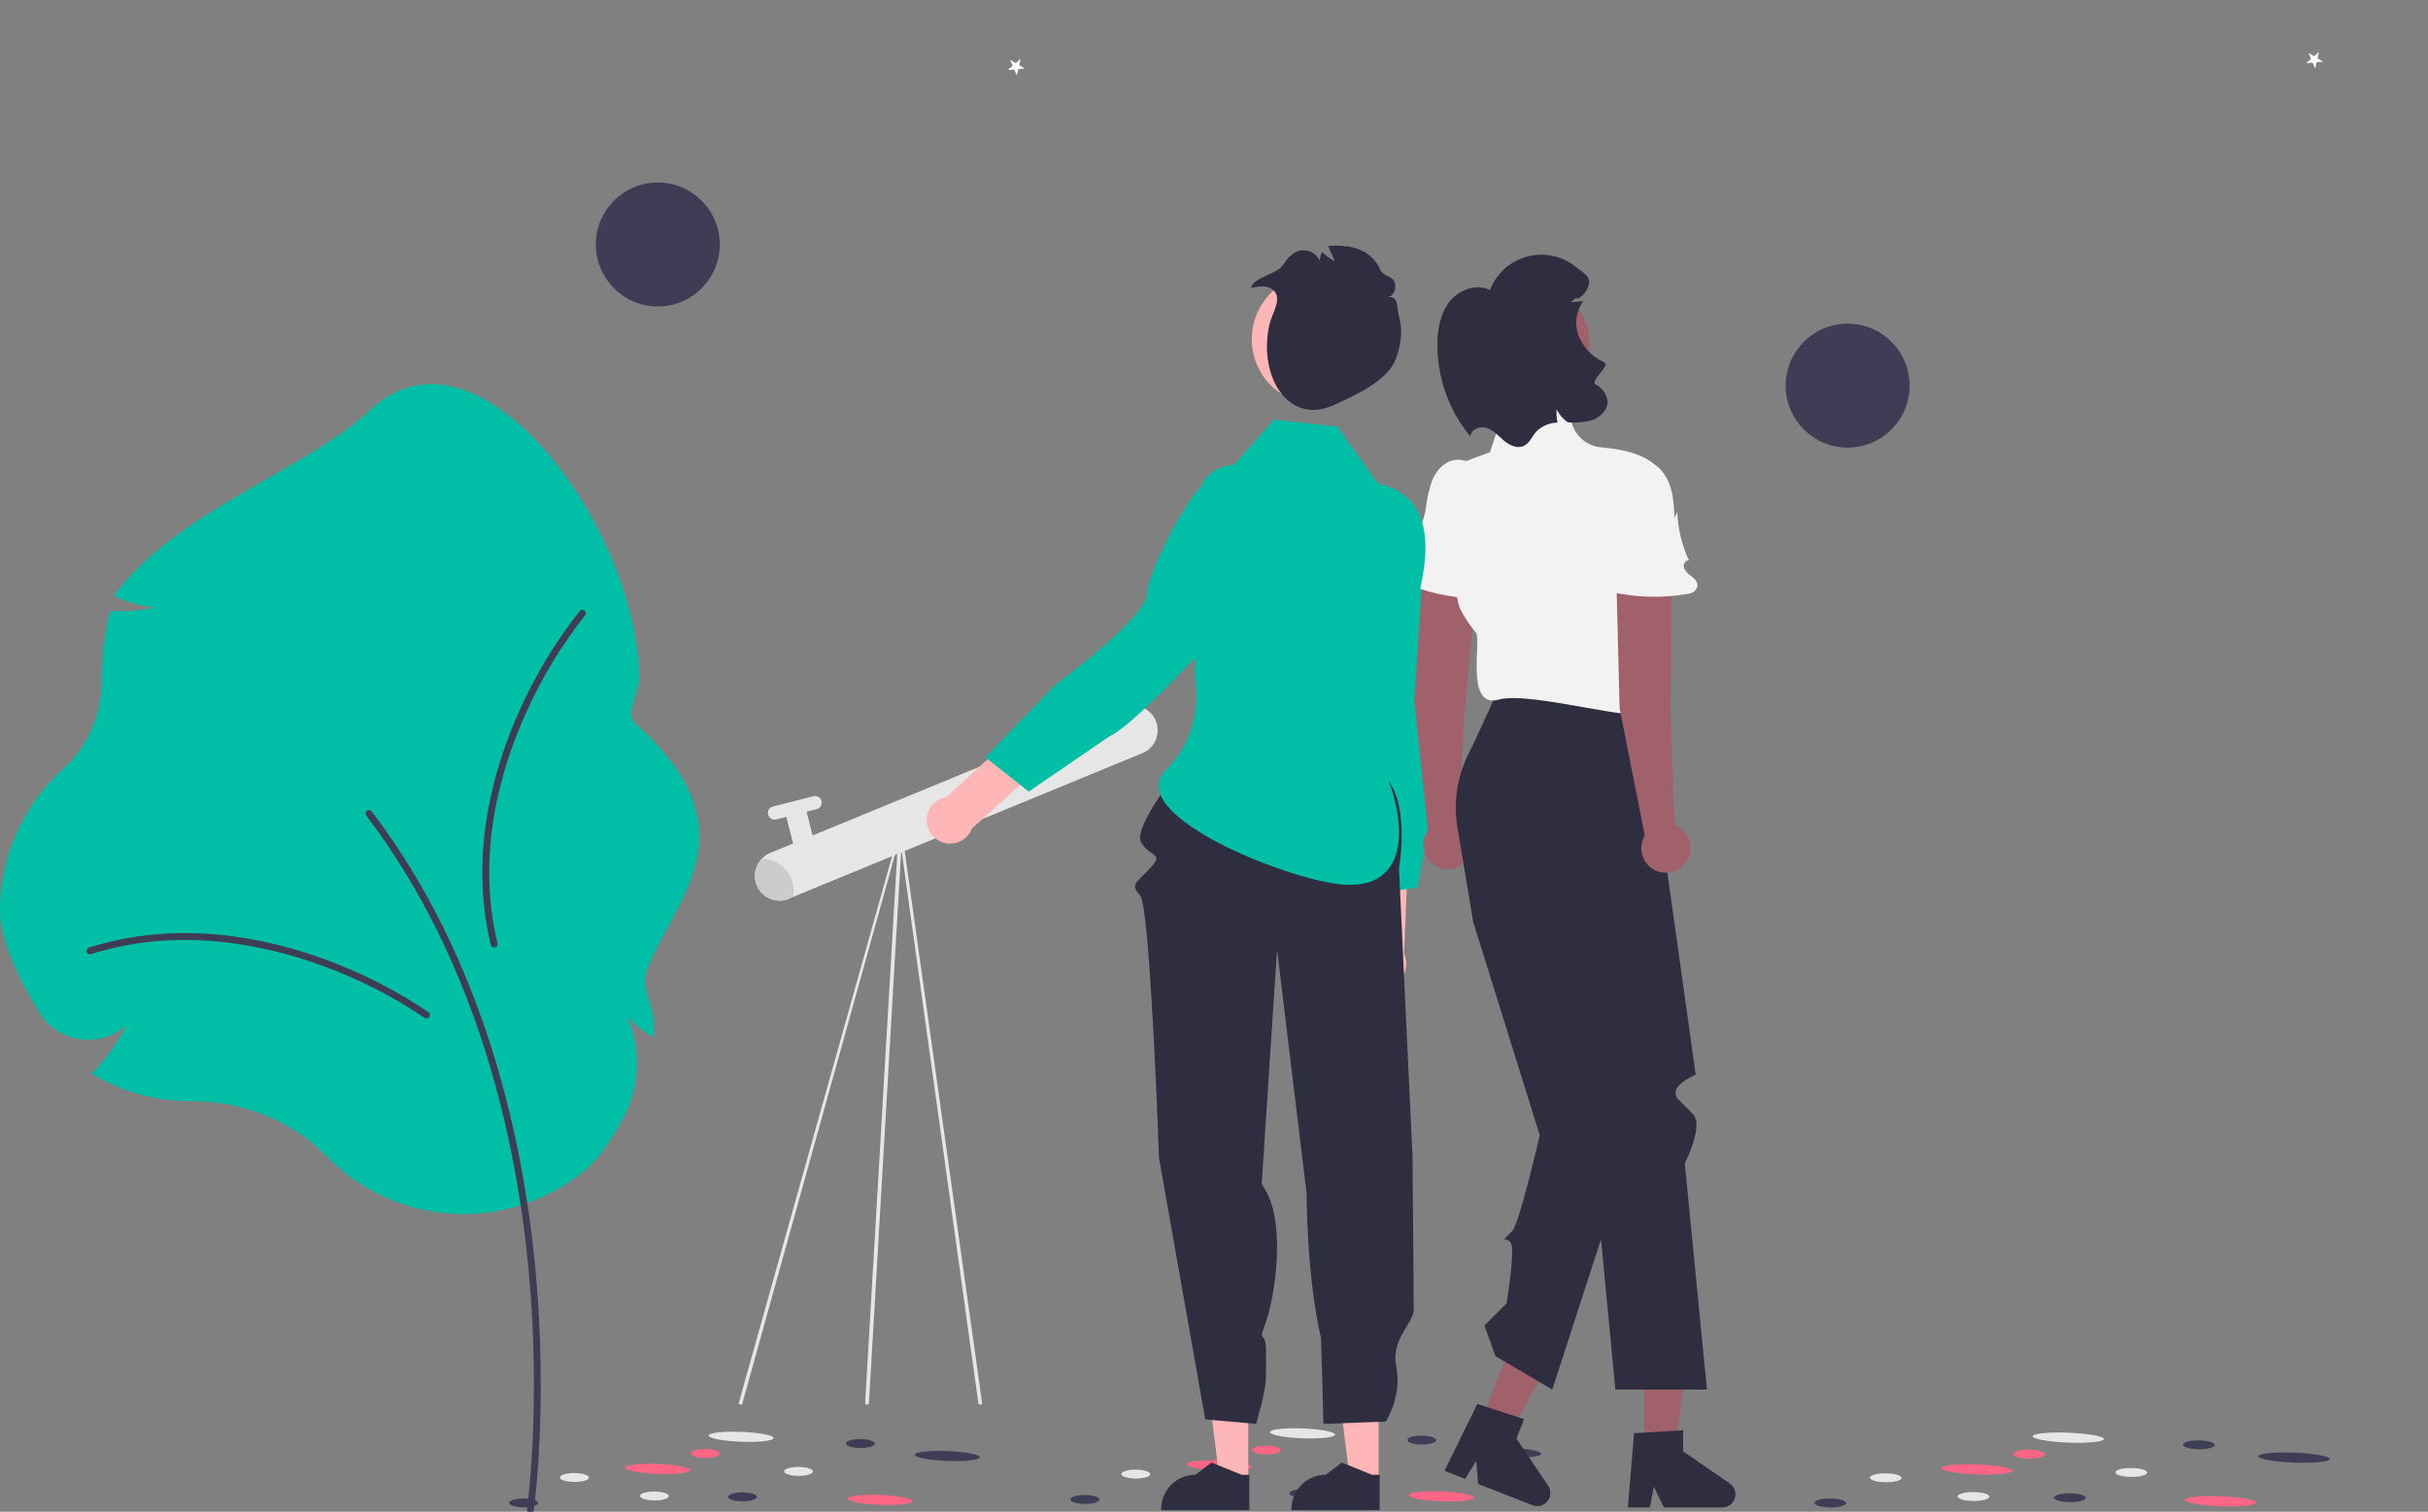 <svg width="705" height="439" viewBox="0 0 705 439" fill="none" xmlns="http://www.w3.org/2000/svg">
<rect x="0" y="0" width="705" height="439" fill="#808080" stroke="none"/>
<g clip-path="url(#clip0_1_2)">
<path d="M413.707 184.155L398.695 187.55C396.953 197.437 397.272 237.597 397.272 237.597L395.979 276.024C395.296 277.002 394.883 278.144 394.781 279.333C394.679 280.523 394.892 281.718 395.399 282.799C395.905 283.879 396.688 284.808 397.667 285.49C398.647 286.172 399.789 286.584 400.978 286.685C402.168 286.785 403.363 286.571 404.443 286.063C405.523 285.555 406.451 284.771 407.132 283.79C407.813 282.81 408.223 281.668 408.323 280.478C408.422 279.288 408.206 278.094 407.696 277.014L409.648 229.622L413.707 184.155Z" fill="#FFB6B6"/>
<path d="M396.358 145.503C398.691 145.003 401.106 145.024 403.431 145.564C405.755 146.103 407.932 147.149 409.807 148.625C411.681 150.102 413.207 151.973 414.277 154.107C415.346 156.24 415.931 158.583 415.992 160.969L416.239 170.683C416.239 170.683 420.04 220.196 416.546 229.866L411.589 257.787L395.67 259.819L394.886 230.444C394.886 230.444 399.589 198.014 394.486 192.752C391.361 189.53 386.372 176.184 383.869 164.734C383.424 162.651 383.394 160.501 383.781 158.407C384.168 156.312 384.964 154.315 386.125 152.528C387.285 150.742 388.786 149.202 390.542 147.996C392.297 146.791 394.274 145.944 396.358 145.503V145.503Z" fill="#00BFA6"/>
<path d="M284.611 407.906C284.496 407.906 284.384 407.871 284.29 407.804C284.197 407.737 284.127 407.643 284.089 407.534L261.255 243.242L215.519 407.668C215.436 407.788 215.308 407.87 215.165 407.896C215.021 407.922 214.873 407.89 214.753 407.807C214.633 407.724 214.55 407.597 214.523 407.454C214.497 407.31 214.528 407.162 214.61 407.041L260.966 241.716C261.024 241.632 261.105 241.566 261.198 241.525C261.291 241.484 261.394 241.469 261.495 241.482C261.596 241.496 261.691 241.537 261.77 241.602C261.849 241.667 261.909 241.753 261.942 241.849L285.133 407.175C285.161 407.258 285.169 407.347 285.157 407.434C285.144 407.521 285.111 407.603 285.06 407.675C285.009 407.746 284.941 407.805 284.863 407.845C284.785 407.885 284.699 407.906 284.611 407.906V407.906Z" fill="#E6E6E6"/>
<path d="M251.761 407.906C251.682 407.907 251.604 407.89 251.532 407.857C251.46 407.824 251.395 407.776 251.343 407.717C251.291 407.657 251.253 407.587 251.231 407.511C251.209 407.435 251.203 407.355 251.214 407.276L260.874 241.951C260.894 241.806 260.972 241.675 261.089 241.587C261.206 241.499 261.353 241.462 261.498 241.482C261.643 241.503 261.774 241.58 261.862 241.698C261.95 241.815 261.987 241.962 261.967 242.107L252.307 407.433C252.288 407.564 252.223 407.684 252.122 407.771C252.022 407.858 251.894 407.906 251.761 407.906V407.906Z" fill="#E6E6E6"/>
<path d="M335.93 210.314C336.296 211.761 336.201 213.286 335.66 214.677C335.119 216.068 334.158 217.255 332.91 218.074C332.53 218.326 332.127 218.539 331.705 218.711L229.135 260.936C227.375 261.659 225.4 261.655 223.643 260.923C221.886 260.191 220.492 258.791 219.766 257.032C219.637 256.718 219.53 256.395 219.447 256.066C219.023 254.392 219.216 252.621 219.992 251.079C220.768 249.536 222.074 248.326 223.671 247.668L326.241 205.444C326.265 205.433 326.289 205.425 326.314 205.42C327.263 205.04 328.281 204.868 329.302 204.914C330.322 204.96 331.321 205.223 332.232 205.687C333.142 206.15 333.943 206.802 334.581 207.6C335.219 208.398 335.678 209.324 335.93 210.314V210.314Z" fill="#E6E6E6"/>
<path d="M230.577 233.783C231.357 233.585 232.184 233.705 232.876 234.116C233.568 234.527 234.069 235.197 234.267 235.977L236.307 243.999C236.506 244.779 236.386 245.606 235.975 246.298C235.563 246.99 234.894 247.49 234.114 247.689V247.689C233.334 247.887 232.507 247.768 231.815 247.356C231.123 246.945 230.623 246.276 230.424 245.495L228.384 237.473C228.286 237.087 228.264 236.685 228.322 236.29C228.379 235.896 228.513 235.517 228.716 235.174C228.92 234.831 229.189 234.532 229.509 234.294C229.828 234.055 230.191 233.882 230.577 233.783V233.783Z" fill="#E6E6E6"/>
<path d="M224.422 234.21L236.188 231.217C236.685 231.091 237.211 231.167 237.651 231.429C238.092 231.691 238.41 232.117 238.536 232.613V232.613C238.663 233.11 238.586 233.636 238.325 234.076C238.063 234.517 237.637 234.835 237.141 234.961L225.374 237.954C225.129 238.016 224.873 238.03 224.622 237.993C224.371 237.957 224.129 237.872 223.911 237.742C223.693 237.613 223.503 237.441 223.351 237.238C223.199 237.035 223.089 236.804 223.026 236.558C222.9 236.062 222.976 235.535 223.238 235.095C223.5 234.655 223.926 234.336 224.422 234.21V234.21Z" fill="#E6E6E6"/>
<path d="M219.889 257.548C219.236 256.206 219.017 254.694 219.264 253.221C219.51 251.749 220.209 250.391 221.263 249.334C222.988 249.369 224.669 249.878 226.123 250.806C227.576 251.735 228.746 253.046 229.502 254.596C230.384 256.387 230.664 258.415 230.301 260.378C229.449 260.943 228.487 261.32 227.479 261.483C226.471 261.646 225.439 261.592 224.453 261.324C223.467 261.056 222.55 260.58 221.763 259.929C220.976 259.278 220.337 258.466 219.889 257.548V257.548Z" fill="#CCCCCC"/>
<path d="M387.642 416.606C387.673 415.811 383.468 415.003 378.248 414.799C373.029 414.596 368.773 415.074 368.742 415.869C368.711 416.663 372.917 417.472 378.136 417.675C383.355 417.879 387.611 417.4 387.642 416.606Z" fill="#E6E6E6"/>
<path d="M447.503 422.181C447.534 421.386 443.328 420.578 438.109 420.374C432.89 420.17 428.634 420.649 428.603 421.444C428.572 422.238 432.778 423.047 437.997 423.25C443.216 423.454 447.472 422.975 447.503 422.181Z" fill="#3F3D56"/>
<path d="M363.412 425.922C363.443 425.128 359.238 424.319 354.019 424.116C348.8 423.912 344.544 424.391 344.513 425.185C344.482 425.98 348.687 426.788 353.906 426.992C359.125 427.195 363.381 426.717 363.412 425.922Z" fill="#FF6584"/>
<path d="M427.97 434.919C428.001 434.125 423.795 433.316 418.576 433.112C413.357 432.909 409.101 433.388 409.07 434.182C409.039 434.976 413.245 435.785 418.464 435.989C423.683 436.192 427.939 435.713 427.97 434.919Z" fill="#FF6584"/>
<path d="M333.989 428.087C333.992 427.372 332.114 426.784 329.794 426.772C327.474 426.761 325.59 427.331 325.587 428.046C325.583 428.761 327.461 429.349 329.782 429.36C332.102 429.371 333.986 428.801 333.989 428.087Z" fill="#E6E6E6"/>
<path d="M357.214 433.445C357.218 432.73 355.34 432.142 353.02 432.131C350.699 432.12 348.816 432.69 348.812 433.404C348.809 434.119 350.687 434.707 353.007 434.719C355.327 434.73 357.211 434.16 357.214 433.445Z" fill="#E6E6E6"/>
<path d="M319.241 435.458C319.245 434.744 317.367 434.155 315.046 434.144C312.726 434.133 310.843 434.703 310.839 435.418C310.836 436.133 312.714 436.721 315.034 436.732C317.354 436.743 319.238 436.173 319.241 435.458Z" fill="#3F3D56"/>
<path d="M399.071 426.302C399.075 425.588 397.197 424.999 394.877 424.988C392.556 424.977 390.673 425.547 390.669 426.262C390.666 426.977 392.544 427.565 394.864 427.576C397.184 427.587 399.068 427.017 399.071 426.302Z" fill="#E6E6E6"/>
<path d="M371.964 421.091C371.967 420.377 370.089 419.788 367.769 419.777C365.449 419.766 363.565 420.336 363.561 421.051C363.558 421.766 365.436 422.354 367.756 422.365C370.077 422.376 371.96 421.806 371.964 421.091Z" fill="#FF6584"/>
<path d="M417.026 418.209C417.03 417.494 415.152 416.905 412.831 416.894C410.511 416.883 408.627 417.453 408.624 418.168C408.621 418.883 410.499 419.471 412.819 419.482C415.139 419.493 417.023 418.923 417.026 418.209Z" fill="#3F3D56"/>
<path d="M382.78 433.692C382.783 432.977 380.905 432.389 378.585 432.378C376.264 432.367 374.381 432.937 374.377 433.651C374.374 434.366 376.252 434.954 378.572 434.966C380.892 434.977 382.776 434.407 382.78 433.692Z" fill="#3F3D56"/>
<path d="M297.556 19.907L295.67 20.071L295.244 21.916L294.504 20.173L292.618 20.338L294.047 19.096L293.307 17.353L294.93 18.328L296.359 17.086L295.933 18.931L297.556 19.907Z" fill="white"/>
<path d="M674.556 17.907L672.67 18.071L672.244 19.916L671.504 18.173L669.618 18.338L671.047 17.096L670.307 15.353L671.93 16.328L673.359 15.086L672.933 16.931L674.556 17.907Z" fill="white"/>
<path d="M410.662 203.622L413.927 153.044C414.072 150.902 415.053 148.902 416.659 147.477C418.265 146.051 420.367 145.315 422.511 145.425V145.425C423.621 145.483 424.707 145.765 425.703 146.256C426.7 146.747 427.586 147.435 428.308 148.28C429.03 149.124 429.572 150.107 429.901 151.168C430.231 152.228 430.341 153.345 430.225 154.45L425.223 206.884L423.527 238.872C424.845 239.514 425.934 240.545 426.646 241.827C427.357 243.108 427.657 244.578 427.504 246.036C427.352 247.494 426.754 248.869 425.792 249.975C424.83 251.082 423.551 251.865 422.129 252.219C420.707 252.573 419.209 252.481 417.841 251.955C416.473 251.429 415.3 250.494 414.482 249.278C413.663 248.062 413.239 246.623 413.267 245.157C413.294 243.692 413.773 242.27 414.636 241.086L410.662 203.622Z" fill="#A0616A"/>
<path d="M409.907 164.343C409.55 163.953 409.331 163.457 409.283 162.931C409.235 162.405 409.362 161.878 409.643 161.431C409.979 160.872 410.132 160.222 410.081 159.573C410.07 159.447 410.05 159.322 410.023 159.199C409.838 158.462 409.834 157.692 410.012 156.953C410.189 156.214 410.542 155.529 411.04 154.956C412.708 153.093 413.585 150.213 414.012 147.633C414.314 144.785 414.959 141.984 415.932 139.291C417.562 135.499 421.249 132.199 426.055 134.015C428.087 134.819 429.779 136.299 430.848 138.205C433.134 142.16 432.992 146.839 432.813 151.313L433.749 149.576C433.469 154.459 434.177 159.349 435.833 163.952C434.756 163.702 433.936 165.131 434.249 166.191C434.702 167.204 435.413 168.081 436.31 168.733C437.323 169.689 438.262 171.089 437.229 172.457C436.973 172.777 436.654 173.041 436.291 173.232C435.928 173.423 435.529 173.537 435.12 173.566C427.403 174.288 419.62 173.407 412.26 170.977C410.626 170.436 408.88 169.704 408.074 168.183C407.268 166.662 408.188 164.257 409.907 164.343Z" fill="#F2F2F2"/>
<path d="M477.379 422.297H486.296L490.539 387.905H477.379V422.297Z" fill="#A0616A"/>
<path d="M474.469 416.19L488.714 415.34V421.443L502.258 430.797C502.927 431.258 503.43 431.922 503.695 432.691C503.961 433.459 503.973 434.292 503.731 435.068C503.489 435.844 503.006 436.523 502.351 437.005C501.696 437.486 500.904 437.746 500.091 437.746H483.132L480.209 431.709L479.067 437.746H472.673L474.469 416.19Z" fill="#2F2E41"/>
<path d="M429.441 414.444L437.746 417.69L454.219 387.203L441.962 382.412L429.441 414.444Z" fill="#A0616A"/>
<path d="M428.954 407.697L442.532 412.091L440.31 417.776L449.519 431.418C449.974 432.091 450.201 432.893 450.168 433.705C450.135 434.517 449.844 435.298 449.336 435.933C448.828 436.567 448.131 437.023 447.345 437.233C446.56 437.444 445.728 437.397 444.971 437.102L429.175 430.927L428.651 424.241L425.39 429.448L419.434 427.12L428.954 407.697Z" fill="#2F2E41"/>
<path d="M435.048 199.948H476.648C476.648 199.948 492.314 311.828 492.359 312.032C492.404 312.236 483.518 315.467 487.557 319.506L491.596 323.545C494.827 326.776 489.198 337.818 489.198 337.818L495.635 403.52H469.047L456.052 267.805L473.632 332.869L450.728 403.52L434.241 393.826L431.009 384.94L437.429 378.52C437.429 378.52 439.088 368.872 439.088 363.173C439.088 357.474 434.241 362.321 439.088 357.474C441.185 355.377 447.088 329.646 447.088 329.646L427.778 267.805L423.177 240.2C421.993 233.085 423.058 225.777 426.223 219.295C428.781 214.049 432.004 207.178 435.048 199.948Z" fill="#2F2E41"/>
<path d="M432.625 131.283L435.39 122.989C436.005 121.144 437.157 119.524 438.699 118.338C440.241 117.153 442.102 116.455 444.044 116.334L446.5 116.181C448.686 116.046 450.853 116.649 452.655 117.894C454.456 119.138 455.786 120.953 456.432 123.045V123.045C456.998 124.896 458.104 126.536 459.607 127.755C461.111 128.974 462.945 129.716 464.873 129.886C472.053 130.498 482.71 132.669 482.71 140.169C482.71 151.479 470.593 181.368 473.016 183.792C475.44 186.215 481.094 196.202 477.863 199.14C477.021 199.906 477.7 203.588 477.969 206.226C478.458 211.003 444.742 200.442 435.048 203.179C425.354 205.917 430.201 185.407 428.586 183.792C427.069 181.943 425.718 179.965 424.546 177.88C423.973 176.921 423.57 175.87 423.354 174.774L420.572 160.692C420.526 160.457 420.489 160.228 420.46 159.99C420.092 156.976 417.94 136.696 426.162 133.706C435.048 130.475 432.625 131.283 432.625 131.283Z" fill="#F2F2F2"/>
<path d="M470.271 205.661L468.999 154.994C468.951 152.847 469.749 150.768 471.221 149.205C472.693 147.641 474.721 146.72 476.867 146.638C477.977 146.596 479.084 146.78 480.12 147.18C481.157 147.58 482.101 148.186 482.896 148.963C483.69 149.739 484.318 150.669 484.741 151.696C485.164 152.723 485.374 153.826 485.357 154.937L485.065 207.607L486.237 239.62C487.608 240.14 488.784 241.07 489.608 242.283C490.431 243.496 490.861 244.933 490.839 246.398C490.818 247.864 490.345 249.288 489.487 250.476C488.628 251.664 487.424 252.558 486.039 253.038C484.654 253.518 483.154 253.56 481.745 253.158C480.335 252.757 479.083 251.931 478.159 250.793C477.235 249.654 476.684 248.26 476.58 246.797C476.477 245.335 476.826 243.876 477.58 242.62L470.271 205.661Z" fill="#A0616A"/>
<path d="M464.602 165.436C464.212 165.08 463.949 164.605 463.855 164.085C463.76 163.566 463.839 163.029 464.079 162.559C464.363 161.972 464.458 161.312 464.349 160.669C464.327 160.545 464.296 160.422 464.257 160.302C464.008 159.585 463.935 158.818 464.046 158.066C464.156 157.314 464.446 156.6 464.891 155.985C466.386 153.98 467.002 151.034 467.197 148.426C467.242 145.562 467.634 142.715 468.362 139.945C469.646 136.022 473.024 132.406 477.972 133.785C480.068 134.404 481.886 135.726 483.121 137.529C485.752 141.264 486.029 145.936 486.251 150.409L487.028 148.595C487.185 153.484 488.329 158.291 490.389 162.727C489.294 162.575 488.606 164.072 489.012 165.099C489.554 166.067 490.34 166.877 491.292 167.447C492.387 168.308 493.447 169.618 492.541 171.073C492.315 171.415 492.02 171.707 491.676 171.929C491.331 172.152 490.944 172.301 490.54 172.367C482.918 173.776 475.088 173.594 467.54 171.832C465.864 171.44 464.059 170.867 463.12 169.424C462.181 167.981 462.882 165.504 464.602 165.436Z" fill="#F2F2F2"/>
<path d="M443.757 117.552C453.573 117.552 461.529 109.595 461.529 99.78C461.529 89.964 453.573 82.007 443.757 82.007C433.942 82.007 425.985 89.964 425.985 99.78C425.985 109.595 433.942 117.552 443.757 117.552Z" fill="#A0616A"/>
<path d="M426.964 126.784C426.974 124.703 429.705 123.614 431.686 124.265C433.659 124.92 435.081 126.6 436.668 127.938C438.259 129.283 440.463 130.356 442.365 129.518C444.168 128.719 444.897 126.584 446.248 125.152C447.879 123.632 450.011 122.764 452.24 122.714C452.195 122.511 452.15 122.308 452.123 122.106C451.941 121.035 451.896 119.946 451.989 118.864C452.443 119.79 453.04 120.639 453.756 121.381C454.208 121.852 454.709 122.273 455.25 122.639C457.485 122.813 459.734 122.643 461.917 122.137C464.526 121.367 466.969 119.061 466.765 116.338C466.602 115.336 466.203 114.387 465.601 113.57C464.999 112.752 464.211 112.09 463.303 111.637C461.549 110.622 467.695 106.123 465.865 105.263C464.104 104.487 462.519 103.362 461.204 101.956C459.89 100.551 458.874 98.894 458.217 97.085C457.682 95.479 457.537 93.769 457.793 92.096C458.048 90.422 458.698 88.834 459.687 87.46C461.304 87.256 454.902 88.024 456.436 87.465C456.255 86.393 456.18 88.192 456.273 87.112C456.727 88.042 457.357 85.999 458.069 86.74C459.441 86.045 460.512 84.874 461.082 83.445C462.254 80.321 460.266 79.709 457.685 77.588C455.727 75.984 453.416 74.867 450.942 74.33C448.468 73.793 445.901 73.851 443.454 74.5C441.007 75.149 438.749 76.37 436.866 78.062C434.983 79.754 433.528 81.869 432.623 84.233C428.711 82.276 423.678 84.12 420.942 87.54C418.217 90.964 417.392 95.537 417.36 99.912C417.313 109.718 420.712 119.229 426.964 126.784V126.784Z" fill="#2F2E41"/>
<path d="M362.459 429.863L354.134 429.862L350.174 397.753L362.46 397.754L362.459 429.863Z" fill="#FFB6B6"/>
<path d="M362.752 438.547L337.153 438.546V438.222C337.153 435.579 338.203 433.045 340.072 431.177C341.94 429.308 344.474 428.258 347.117 428.258H347.117L351.793 424.711L360.518 428.259H362.752L362.752 438.547Z" fill="#2F2E41"/>
<path d="M400.293 429.863L391.969 429.862L388.009 397.753L400.295 397.754L400.293 429.863Z" fill="#FFB6B6"/>
<path d="M400.586 438.547L374.987 438.546V438.222C374.987 435.579 376.037 433.045 377.906 431.177C379.774 429.308 382.309 428.258 384.951 428.258H384.952L389.628 424.711L398.352 428.259H400.586L400.586 438.547Z" fill="#2F2E41"/>
<path d="M342.22 223.716C342.22 223.716 328.767 240.402 331.376 244.728C333.984 249.054 338.188 247.556 333.984 252.089C329.78 256.621 328.096 256.674 331.04 260.011C333.984 263.347 336.541 336.275 336.541 336.275L349.958 412.162L364.725 413.492C364.725 413.492 367.48 404.217 367.547 400.623C367.614 397.028 367.614 400.16 367.614 392.709C367.614 385.257 364.958 391.03 367.547 383.94C370.137 376.85 373.365 355.963 367.547 345.808C361.729 335.653 366.302 344.563 366.302 344.563L370.809 275.74L379.385 346.582C379.385 346.582 379.385 370.964 383.589 388.62L384.284 413.492L402.403 412.8C402.403 412.8 407.13 405.436 405.449 397.028C403.767 388.62 410.493 384.417 410.493 380.213C410.493 376.009 410.139 335.798 410.139 335.798L406.21 252.089C406.21 252.089 409.652 233.08 402.086 225.513C394.519 217.946 342.22 223.716 342.22 223.716Z" fill="#2F2E41"/>
<path d="M358.336 134.935L369.947 121.861L388.293 123.9L400.039 140.338C413.02 143.326 415.414 153.939 413.135 167.064C408.577 193.31 397.325 211.657 402.44 224.607C410.204 244.265 406.439 259.392 387.854 256.636C369.269 253.88 326.442 235.68 338.513 223.608C350.585 211.536 346.893 196.115 346.893 196.115L348.267 159.057C346.097 147.288 346.432 136.167 358.336 134.935L358.336 134.935Z" fill="#00BFA6"/>
<path d="M352.759 179.821L339.824 171.479C331.546 177.159 303.097 205.507 303.097 205.507L274.757 231.491C273.58 231.688 272.476 232.192 271.555 232.952C270.635 233.712 269.931 234.701 269.514 235.82C269.097 236.938 268.982 238.147 269.181 239.324C269.38 240.501 269.885 241.605 270.646 242.525C271.407 243.444 272.397 244.147 273.516 244.563C274.636 244.978 275.844 245.091 277.021 244.891C278.198 244.691 279.301 244.184 280.22 243.422C281.139 242.66 281.84 241.669 282.254 240.549L317.457 208.759L352.759 179.821Z" fill="#FFB6B6"/>
<path d="M368.207 140.37C370.198 141.686 371.874 143.425 373.116 145.462C374.358 147.499 375.137 149.786 375.395 152.158C375.653 154.53 375.386 156.93 374.611 159.187C373.836 161.444 372.574 163.503 370.913 165.217L364.151 172.196C364.151 172.196 331.463 209.577 322.113 213.855L298.708 229.866L286.11 219.923L306.534 198.795C306.534 198.795 332.979 179.445 333.163 172.117C333.275 167.63 339.31 154.724 345.732 144.919C346.908 143.143 348.422 141.616 350.188 140.426C351.955 139.236 353.938 138.406 356.026 137.983C358.114 137.561 360.264 137.554 362.354 137.963C364.444 138.373 366.433 139.191 368.207 140.37V140.37Z" fill="#00BFA6"/>
<path d="M400.302 104.868C403.82 95.003 398.674 84.153 388.809 80.635C378.943 77.118 368.094 82.263 364.576 92.129C361.058 101.994 366.204 112.844 376.07 116.361C385.935 119.879 396.784 114.734 400.302 104.868Z" fill="#FFB6B6"/>
<path d="M372.619 76.88C373.415 75.491 374.514 74.299 375.833 73.393C376.467 73.023 377.172 72.79 377.902 72.711C378.632 72.631 379.37 72.707 380.069 72.932C380.767 73.158 381.411 73.528 381.956 74.019C382.502 74.51 382.938 75.111 383.236 75.782C383.246 74.87 383.474 73.974 383.901 73.169C384.982 74.26 386.23 75.172 387.597 75.873L385.607 71.433C393.151 70.861 398.476 72.936 400.869 78.509C401.554 80.104 404.13 80.079 404.884 81.743C405.639 83.406 404.764 86.07 403.006 86.221C406.385 86.162 405.347 89.009 406.339 92.438C407.331 95.866 406.772 99.722 405.66 103.26C404.218 107.847 400.172 110.851 396.221 113.198C393.637 114.733 388.492 117.062 388.466 117.076C374.259 124.531 365.202 109.321 368.584 94.307C369.347 90.916 372.118 87.24 370.132 84.698C368.587 82.719 365.659 83.084 363.206 83.608C364.162 80.316 370.771 79.743 372.619 76.88Z" fill="#2F2E41"/>
<path d="M610.895 417.888C610.926 417.094 606.316 416.27 600.599 416.047C594.881 415.824 590.221 416.287 590.19 417.081C590.159 417.875 594.769 418.7 600.486 418.923C606.204 419.146 610.864 418.683 610.895 417.888Z" fill="#E6E6E6"/>
<path d="M676.483 423.687C676.514 422.893 671.904 422.068 666.187 421.845C660.47 421.622 655.81 422.085 655.779 422.879C655.748 423.674 660.357 424.498 666.075 424.721C671.792 424.944 676.452 424.481 676.483 423.687Z" fill="#3F3D56"/>
<path d="M584.391 427.119C584.422 426.325 579.813 425.5 574.095 425.277C568.378 425.054 563.718 425.517 563.687 426.312C563.656 427.106 568.266 427.93 573.983 428.153C579.7 428.376 584.36 427.913 584.391 427.119Z" fill="#FF6584"/>
<path d="M655.135 436.354C655.166 435.56 650.556 434.736 644.839 434.513C639.121 434.29 634.461 434.753 634.43 435.547C634.399 436.341 639.009 437.166 644.727 437.389C650.444 437.612 655.104 437.149 655.135 436.354Z" fill="#FF6584"/>
<path d="M552.166 429.172C552.172 428.458 550.116 427.861 547.575 427.84C545.033 427.819 542.968 428.381 542.962 429.096C542.956 429.81 545.012 430.407 547.553 430.428C550.095 430.449 552.16 429.887 552.166 429.172Z" fill="#E6E6E6"/>
<path d="M577.629 434.619C577.635 433.905 575.579 433.308 573.038 433.287C570.496 433.266 568.431 433.828 568.425 434.543C568.419 435.258 570.475 435.854 573.016 435.875C575.557 435.896 577.623 435.334 577.629 434.619Z" fill="#E6E6E6"/>
<path d="M536.048 436.491C536.054 435.776 533.999 435.18 531.457 435.158C528.916 435.137 526.85 435.699 526.845 436.414C526.839 437.129 528.894 437.725 531.435 437.747C533.977 437.768 536.042 437.205 536.048 436.491Z" fill="#3F3D56"/>
<path d="M623.455 427.63C623.461 426.915 621.406 426.318 618.864 426.297C616.323 426.276 614.258 426.838 614.252 427.553C614.246 428.268 616.301 428.864 618.843 428.885C621.384 428.907 623.449 428.344 623.455 427.63Z" fill="#E6E6E6"/>
<path d="M593.744 422.317C593.749 421.603 591.694 421.006 589.153 420.985C586.611 420.964 584.546 421.526 584.54 422.241C584.534 422.955 586.59 423.552 589.131 423.573C591.672 423.594 593.738 423.032 593.744 422.317Z" fill="#FF6584"/>
<path d="M643.086 419.603C643.092 418.889 641.037 418.292 638.495 418.271C635.954 418.25 633.889 418.812 633.883 419.527C633.877 420.241 635.932 420.838 638.474 420.859C641.015 420.88 643.08 420.318 643.086 419.603Z" fill="#3F3D56"/>
<path d="M605.632 434.962C605.638 434.247 603.582 433.65 601.041 433.629C598.499 433.608 596.434 434.17 596.428 434.885C596.422 435.6 598.478 436.196 601.019 436.217C603.561 436.238 605.626 435.676 605.632 434.962Z" fill="#3F3D56"/>
<path d="M224.642 417.606C224.673 416.811 220.467 416.003 215.248 415.799C210.029 415.596 205.773 416.074 205.742 416.869C205.711 417.663 209.917 418.472 215.136 418.675C220.355 418.879 224.611 418.4 224.642 417.606Z" fill="#E6E6E6"/>
<path d="M284.503 423.181C284.534 422.386 280.328 421.578 275.109 421.374C269.89 421.17 265.634 421.649 265.603 422.444C265.572 423.238 269.778 424.047 274.997 424.25C280.216 424.454 284.472 423.975 284.503 423.181Z" fill="#3F3D56"/>
<path d="M200.412 426.922C200.443 426.128 196.238 425.319 191.019 425.116C185.799 424.912 181.543 425.391 181.512 426.185C181.482 426.98 185.687 427.788 190.906 427.992C196.125 428.195 200.381 427.717 200.412 426.922Z" fill="#FF6584"/>
<path d="M264.97 435.919C265.001 435.125 260.795 434.316 255.576 434.112C250.357 433.909 246.101 434.388 246.07 435.182C246.039 435.976 250.245 436.785 255.464 436.989C260.683 437.192 264.939 436.713 264.97 435.919Z" fill="#FF6584"/>
<path d="M170.988 429.087C170.992 428.372 169.114 427.784 166.794 427.773C164.473 427.761 162.59 428.332 162.586 429.046C162.583 429.761 164.461 430.349 166.781 430.361C169.101 430.372 170.985 429.801 170.988 429.087Z" fill="#E6E6E6"/>
<path d="M194.214 434.445C194.218 433.73 192.34 433.142 190.02 433.131C187.699 433.12 185.816 433.69 185.812 434.404C185.809 435.119 187.687 435.707 190.007 435.719C192.327 435.73 194.211 435.16 194.214 434.445Z" fill="#E6E6E6"/>
<path d="M156.241 436.458C156.245 435.744 154.367 435.155 152.046 435.144C149.726 435.133 147.843 435.703 147.839 436.418C147.836 437.133 149.714 437.721 152.034 437.732C154.354 437.743 156.238 437.173 156.241 436.458Z" fill="#3F3D56"/>
<path d="M236.071 427.302C236.075 426.588 234.197 425.999 231.877 425.988C229.556 425.977 227.673 426.547 227.669 427.262C227.666 427.977 229.544 428.565 231.864 428.576C234.184 428.587 236.068 428.017 236.071 427.302Z" fill="#E6E6E6"/>
<path d="M208.964 422.091C208.967 421.377 207.089 420.788 204.769 420.777C202.449 420.766 200.565 421.336 200.561 422.051C200.558 422.766 202.436 423.354 204.756 423.365C207.077 423.376 208.96 422.806 208.964 422.091Z" fill="#FF6584"/>
<path d="M254.026 419.209C254.03 418.494 252.152 417.905 249.831 417.894C247.511 417.883 245.627 418.453 245.624 419.168C245.621 419.883 247.499 420.471 249.819 420.482C252.139 420.493 254.023 419.923 254.026 419.209Z" fill="#3F3D56"/>
<path d="M219.78 434.692C219.783 433.977 217.905 433.389 215.585 433.378C213.264 433.367 211.381 433.937 211.377 434.651C211.374 435.366 213.252 435.954 215.572 435.966C217.892 435.977 219.776 435.407 219.78 434.692Z" fill="#3F3D56"/>
<path d="M94.685 335.632C84.94 325.582 70.818 319.818 55.941 319.818L55.367 319.82C45.567 319.824 35.943 317.225 27.477 312.288L26.596 311.775L27.306 311.044C31.147 307.07 34.354 302.529 36.815 297.58C35.067 299.21 32.983 300.436 30.709 301.17C28.434 301.905 26.027 302.131 23.656 301.832C21.152 301.533 18.749 300.672 16.626 299.312C14.504 297.952 12.716 296.13 11.398 293.981C6.198 285.544 0 273.572 0 264.453C0.008 256.744 1.622 249.122 4.739 242.071C7.856 235.021 12.408 228.698 18.104 223.504C21.711 220.252 24.591 216.277 26.558 211.838C28.525 207.398 29.534 202.594 29.52 197.738L29.517 197.047C29.516 190.654 30.297 184.285 31.843 178.082L32 177.455L32.645 177.478C36.801 177.619 40.959 177.271 45.034 176.44C41.212 175.971 37.473 174.977 33.923 173.485L33.23 173.204L33.465 172.494C51.232 148.515 89.285 136.269 107.549 119.03C138.84 89.496 185.581 154.028 185.581 197.047C185.581 201.436 181.237 207.237 184.489 210.138C219.644 241.501 195.388 261.641 187.74 281.906C185.926 286.714 189.86 291.992 189.86 297.194C189.86 298.077 189.837 298.988 189.793 299.902L189.725 301.308L188.553 300.528C186.234 299.009 184.085 297.246 182.142 295.269C184.158 299.908 185.108 304.941 184.922 309.996C184.736 315.051 183.419 320 181.068 324.479C177.384 331.432 173.82 336.41 170.475 339.274C159.759 348.444 145.945 353.174 131.857 352.497C117.769 351.821 104.472 345.788 94.685 335.632L94.685 335.632Z" fill="#00BFA6"/>
<path d="M154.017 439.291C154.256 439.291 154.488 439.204 154.669 439.047C154.849 438.89 154.968 438.673 155.001 438.436C155.044 438.139 159.187 408.255 155.466 368.538C152.029 331.858 140.992 279.026 107.93 235.636C107.851 235.532 107.752 235.444 107.639 235.378C107.526 235.311 107.401 235.268 107.271 235.25C107.141 235.233 107.009 235.241 106.883 235.274C106.756 235.307 106.637 235.365 106.533 235.445C106.429 235.524 106.341 235.624 106.275 235.737C106.209 235.85 106.167 235.975 106.149 236.105C106.132 236.235 106.141 236.367 106.174 236.494C106.208 236.621 106.267 236.739 106.346 236.843C139.123 279.858 150.07 332.302 153.483 368.723C157.183 408.209 153.072 437.86 153.03 438.155C153.01 438.297 153.02 438.441 153.061 438.577C153.101 438.714 153.171 438.841 153.264 438.948C153.358 439.056 153.473 439.143 153.603 439.202C153.733 439.261 153.874 439.291 154.017 439.291V439.291Z" fill="#3F3D56"/>
<path d="M123.829 295.742C124.039 295.742 124.244 295.675 124.414 295.552C124.584 295.428 124.711 295.254 124.776 295.054C124.841 294.854 124.841 294.639 124.776 294.438C124.711 294.238 124.585 294.064 124.415 293.94C114.994 287.564 104.817 282.383 94.118 278.518C77.403 272.398 51.985 266.85 25.817 275.179C25.566 275.259 25.356 275.435 25.235 275.67C25.113 275.904 25.09 276.178 25.17 276.429C25.25 276.681 25.427 276.89 25.662 277.012C25.896 277.133 26.169 277.156 26.421 277.076C52.052 268.919 77.01 274.375 93.433 280.388C103.96 284.187 113.974 289.281 123.244 295.551C123.414 295.675 123.618 295.742 123.829 295.742V295.742Z" fill="#3F3D56"/>
<path d="M170.084 178.14C170.099 177.93 170.048 177.721 169.937 177.542C169.826 177.363 169.661 177.224 169.466 177.145C169.272 177.066 169.057 177.05 168.852 177.1C168.648 177.151 168.465 177.265 168.33 177.425C161.291 186.362 155.391 196.14 150.765 206.533C143.458 222.764 136.094 247.717 142.516 274.416C142.546 274.543 142.601 274.664 142.678 274.77C142.755 274.876 142.852 274.966 142.964 275.034C143.075 275.103 143.199 275.149 143.329 275.169C143.458 275.19 143.59 275.185 143.718 275.154C143.845 275.123 143.965 275.068 144.071 274.991C144.177 274.914 144.266 274.816 144.335 274.705C144.403 274.593 144.448 274.469 144.468 274.339C144.489 274.21 144.483 274.077 144.452 273.95C138.162 247.798 145.401 223.298 152.581 207.35C157.129 197.124 162.93 187.503 169.852 178.709C169.988 178.549 170.069 178.349 170.084 178.14V178.14Z" fill="#3F3D56"/>
<path d="M191 89C200.941 89 209 80.941 209 71C209 61.059 200.941 53 191 53C181.059 53 173 61.059 173 71C173 80.941 181.059 89 191 89Z" fill="#3F3D56"/>
<path d="M536.487 129.983C546.429 129.983 554.487 121.924 554.487 111.983C554.487 102.042 546.429 93.983 536.487 93.983C526.546 93.983 518.487 102.042 518.487 111.983C518.487 121.924 526.546 129.983 536.487 129.983Z" fill="#3F3D56"/>
</g>
<defs>
<clipPath id="clip0_1_2">
<rect width="705" height="439" fill="white"/>
</clipPath>
</defs>
</svg>
